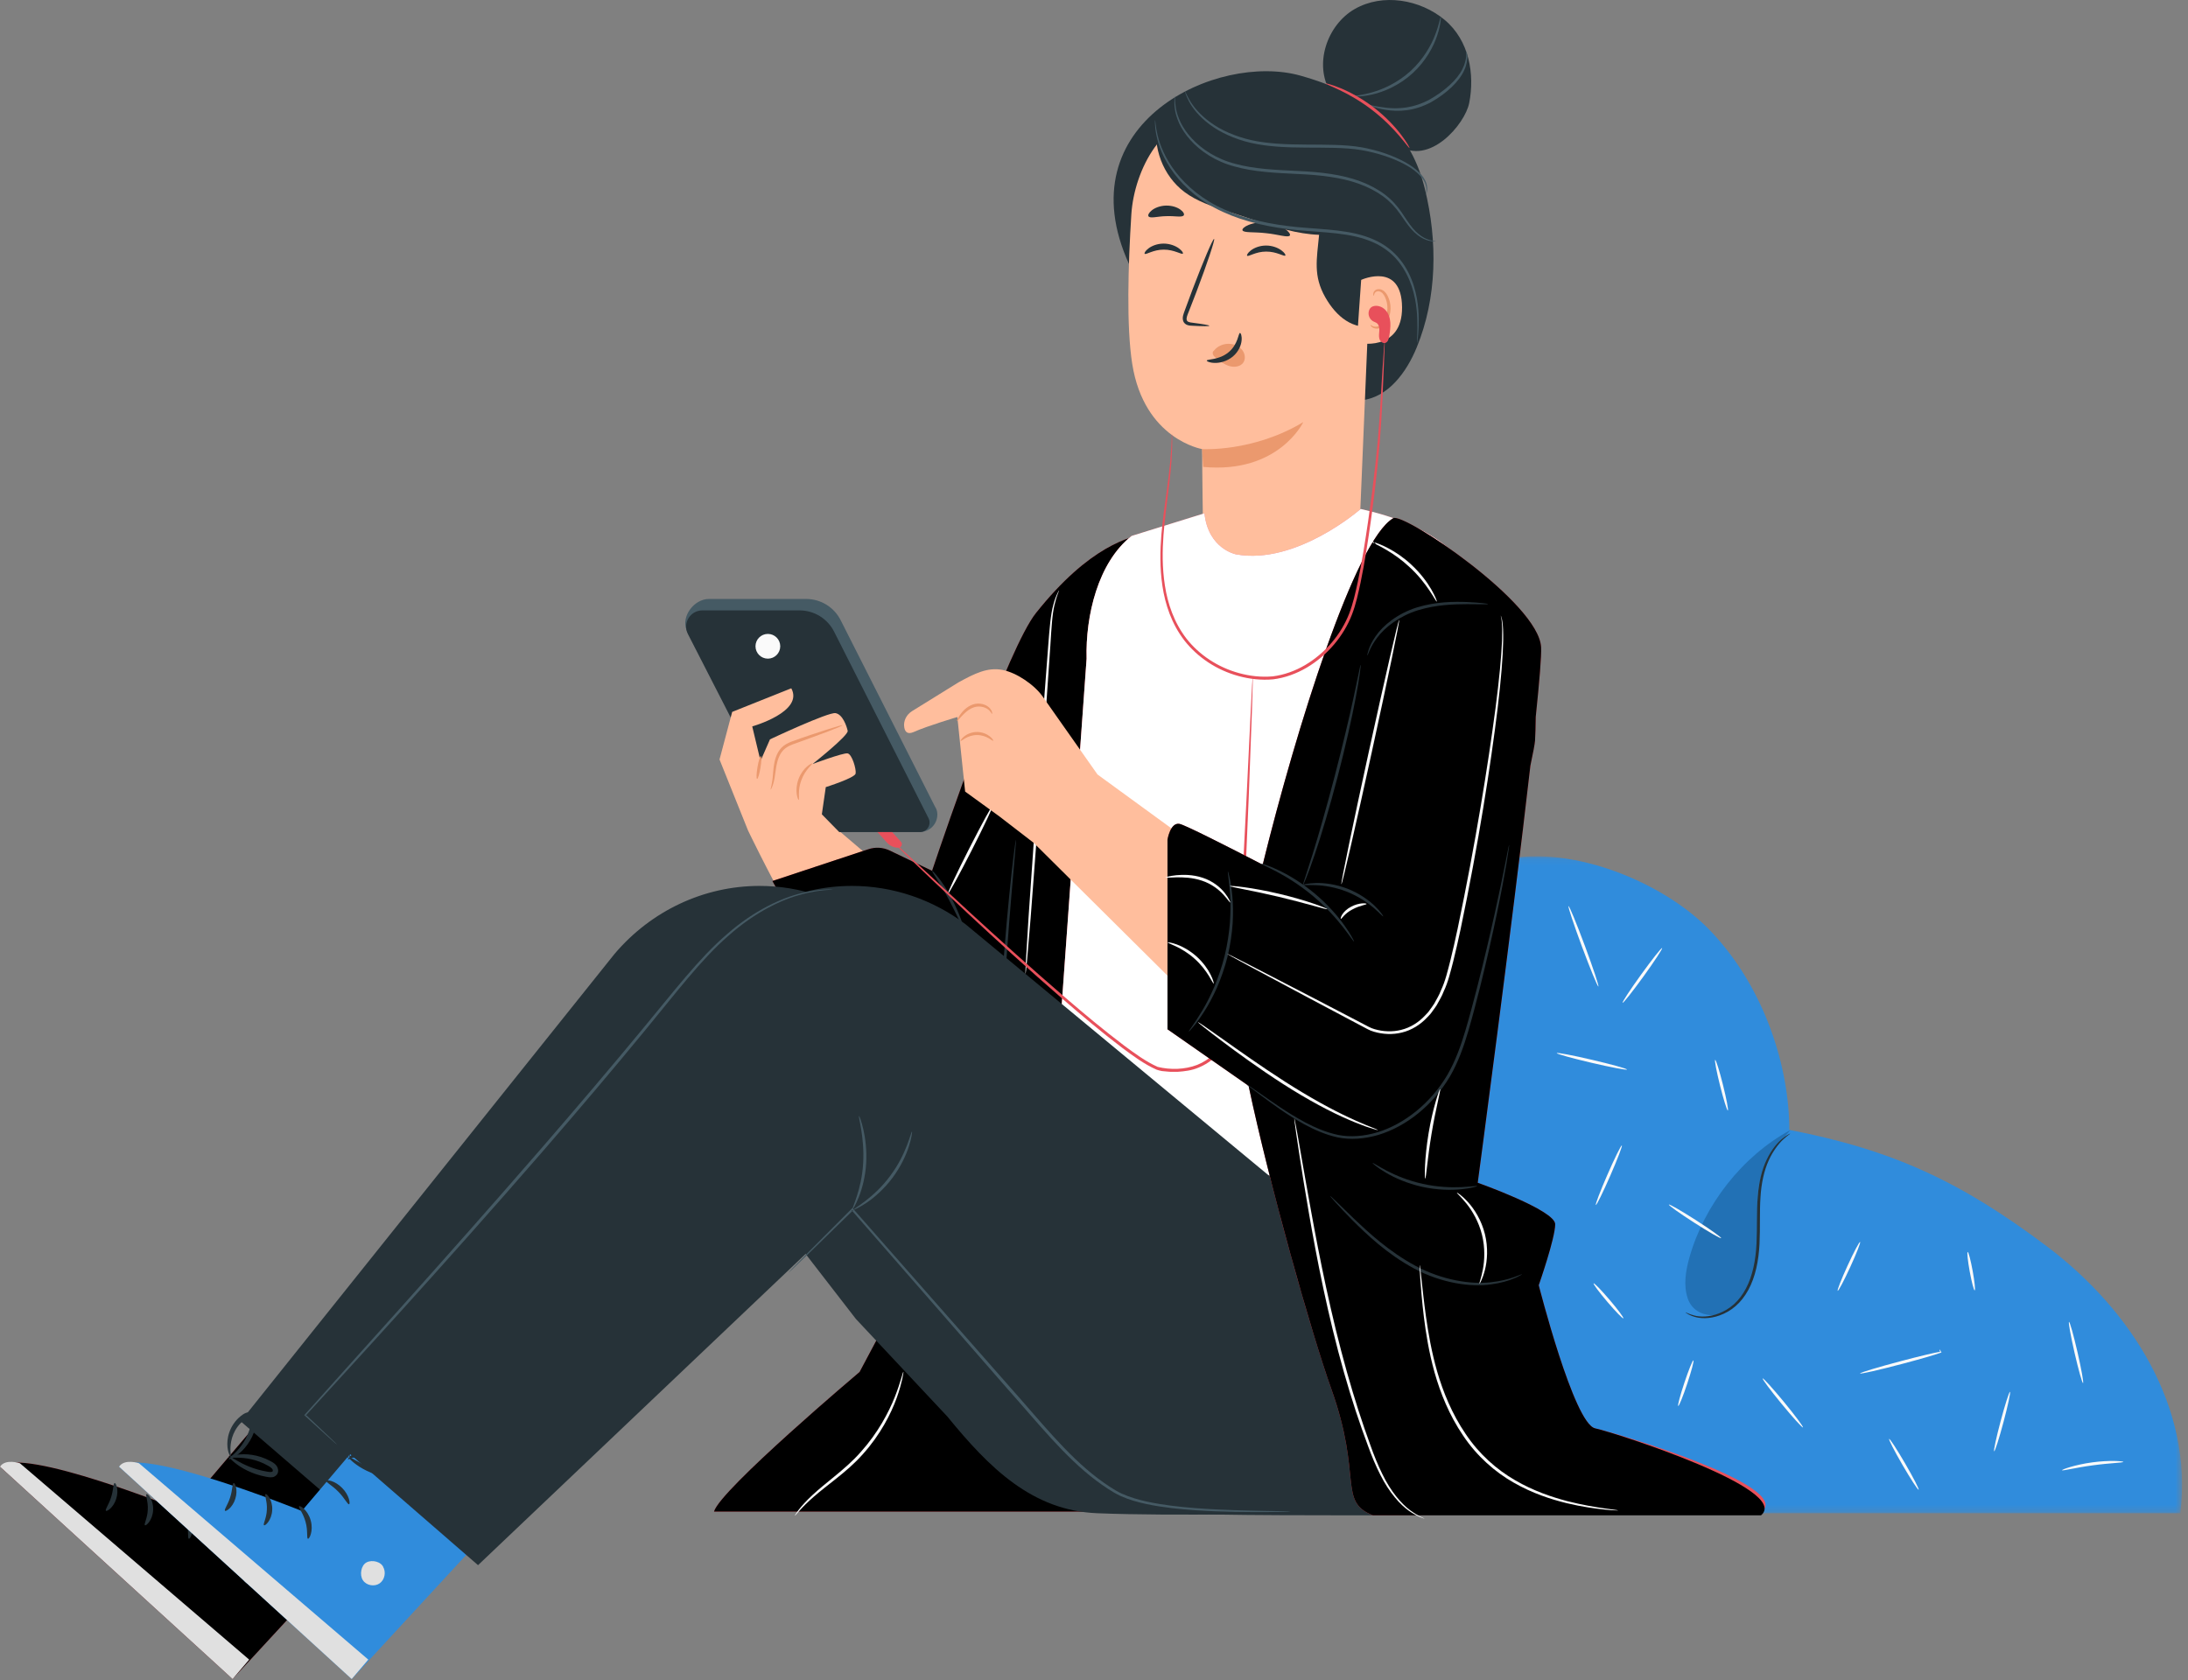 <?xml version="1.0" encoding="UTF-8"?>
<svg width="332px" height="255px" viewBox="0 0 332 255" version="1.1" xmlns="http://www.w3.org/2000/svg" xmlns:xlink="http://www.w3.org/1999/xlink">
    <rect x="0" y="0" width="332" height="255" fill="#808080" stroke="none"/>
    <!-- Generator: Sketch 63.1 (92452) - https://sketch.com -->
    <title>Illustration_sound</title>
    <desc>Created with Sketch.</desc>
    <defs>
        <polygon id="path-1" points="0.785 0.095 115.499 0.095 115.499 99.795 0.785 99.795"></polygon>
        <polygon id="path-3" points="0 0.596 61.345 0.596 61.345 44.879 0 44.879"></polygon>
        <polygon id="path-5" points="0 0.596 61.345 0.596 61.345 44.879 0 44.879"></polygon>
    </defs>
    <g id="Azzurro" stroke="none" stroke-width="1" fill="none" fill-rule="evenodd">
        <g id="Step_5" transform="translate(-42, -448)">
            <g id="Illustration_sound" transform="translate(42, 448)">
                <g id="Group-3" transform="translate(215.6, 129.87)">
                    <mask id="mask-2" fill="white">
                        <use xlink:href="#path-1"></use>
                    </mask>
                    <g id="Clip-2"></g>
                    <path d="M11.595,0.9 C21.751,-2.102 36.558,3.709 43.887,11.355 C52.298,20.126 55.906,32.279 55.906,41.613 C71.761,44.69 82.013,49.537 94.923,59.242 C107.834,68.946 117.226,83.767 115.232,99.795 L0.785,99.795 L11.595,0.9 Z" id="Fill-1" fill="#308CDC" mask="url(#mask-2)"></path>
                </g>
                <path d="M271.662,171.512 C264.378,175.457 258.594,182.875 256.348,190.85 C255.782,192.861 255.424,195.033 256.077,197.019 C256.729,199.004 258.587,199.82 260.662,199.572 C263.328,199.252 265.71,195.253 266.235,192.62 C267.046,188.553 266.818,185.992 266.723,182.115 C266.622,177.968 268.914,174.617 271.662,171.512" id="Fill-4" fill="#2271B5"></path>
                <path d="M271.637,172.044 C271.661,172.082 271.214,172.341 270.546,172.967 C269.878,173.586 269.034,174.635 268.373,176.131 C267.698,177.619 267.256,179.537 267.132,181.704 C266.981,183.87 267.106,186.273 266.983,188.81 C266.855,191.342 266.368,193.792 265.294,195.76 C264.764,196.74 264.099,197.589 263.34,198.242 C262.585,198.896 261.755,199.338 260.965,199.63 C259.37,200.212 257.93,200.125 257.044,199.829 C256.816,199.767 256.622,199.688 256.46,199.608 C256.293,199.539 256.158,199.468 256.056,199.398 C255.848,199.267 255.744,199.193 255.752,199.179 C255.776,199.133 256.207,199.433 257.09,199.657 C257.961,199.891 259.337,199.921 260.85,199.327 C261.598,199.028 262.384,198.589 263.091,197.955 C263.796,197.326 264.423,196.508 264.921,195.56 C265.933,193.661 266.4,191.28 266.526,188.786 C266.648,186.284 266.534,183.871 266.711,181.674 C266.859,179.477 267.347,177.504 268.078,175.995 C268.795,174.477 269.706,173.425 270.427,172.833 C270.782,172.53 271.087,172.328 271.3,172.208 C271.513,172.087 271.629,172.031 271.637,172.044" id="Fill-6" fill="#263238"></path>
                <path d="M278.845,195.906 C278.73,195.853 279.398,194.152 280.335,192.107 C281.274,190.061 282.127,188.445 282.242,188.499 C282.357,188.552 281.69,190.252 280.752,192.298 C279.814,194.344 278.96,195.96 278.845,195.906" id="Fill-8" fill="#FAFAFA"></path>
                <path d="M273.573,216.64 C273.476,216.721 272.028,215.122 270.341,213.07 C268.653,211.018 267.364,209.289 267.462,209.209 C267.56,209.128 269.007,210.727 270.694,212.779 C272.381,214.831 273.67,216.56 273.573,216.64" id="Fill-10" fill="#FAFAFA"></path>
                <path d="M294.301,204.818 C294.326,204.805 294.413,204.931 294.554,205.187 L294.597,205.263 L294.501,205.298 C293.635,205.616 291.341,206.285 288.633,206.999 C286.883,207.46 285.295,207.854 284.138,208.116 C282.982,208.378 282.258,208.509 282.242,208.449 C282.226,208.387 282.92,208.144 284.055,207.803 C285.19,207.46 286.766,207.018 288.516,206.557 C291.224,205.842 293.549,205.292 294.459,205.141 L294.406,205.253 C294.311,204.977 294.275,204.829 294.301,204.818" id="Fill-12" fill="#FAFAFA"></path>
                <path d="M299.633,195.848 C299.508,195.87 299.17,194.583 298.876,192.971 C298.583,191.359 298.445,190.035 298.569,190.012 C298.694,189.989 299.032,191.278 299.326,192.889 C299.619,194.5 299.757,195.826 299.633,195.848" id="Fill-14" fill="#FAFAFA"></path>
                <path d="M316.073,209.91 C315.949,209.938 315.374,207.882 314.786,205.319 C314.198,202.755 313.822,200.654 313.945,200.626 C314.069,200.597 314.645,202.652 315.233,205.217 C315.82,207.78 316.196,209.881 316.073,209.91" id="Fill-16" fill="#FAFAFA"></path>
                <path d="M302.589,220.262 C302.466,220.229 302.905,218.184 303.567,215.695 C304.23,213.204 304.867,211.213 304.989,211.245 C305.111,211.278 304.673,213.322 304.01,215.812 C303.347,218.302 302.711,220.294 302.589,220.262" id="Fill-18" fill="#FAFAFA"></path>
                <path d="M291.128,226.1 C291.019,226.164 289.928,224.489 288.691,222.359 C287.455,220.23 286.542,218.452 286.651,218.388 C286.761,218.324 287.851,219.999 289.088,222.129 C290.325,224.258 291.238,226.037 291.128,226.1" id="Fill-20" fill="#FAFAFA"></path>
                <path d="M322.185,221.874 C322.183,222.008 320.081,222.046 317.525,222.401 C314.966,222.743 312.929,223.269 312.891,223.139 C312.854,223.028 314.862,222.295 317.463,221.947 C320.062,221.588 322.192,221.756 322.185,221.874" id="Fill-22" fill="#FAFAFA"></path>
                <path d="M254.647,213.391 C254.527,213.35 254.945,211.768 255.581,209.856 C256.219,207.944 256.831,206.426 256.952,206.466 C257.071,206.506 256.653,208.089 256.017,210 C255.38,211.913 254.767,213.431 254.647,213.391" id="Fill-24" fill="#FAFAFA"></path>
                <path d="M246.324,200.085 C246.228,200.168 245.139,199.047 243.893,197.582 C242.646,196.118 241.714,194.864 241.811,194.783 C241.907,194.701 242.996,195.821 244.242,197.285 C245.488,198.749 246.421,200.003 246.324,200.085" id="Fill-26" fill="#FAFAFA"></path>
                <path d="M261.157,187.912 C261.088,188.019 259.259,186.966 257.069,185.561 C254.88,184.155 253.161,182.931 253.23,182.824 C253.298,182.718 255.127,183.77 257.318,185.176 C259.506,186.58 261.226,187.806 261.157,187.912" id="Fill-28" fill="#FAFAFA"></path>
                <path d="M246.092,173.847 C246.208,173.898 245.419,175.96 244.33,178.455 C243.241,180.951 242.264,182.932 242.148,182.882 C242.032,182.831 242.821,180.768 243.91,178.272 C244.999,175.777 245.976,173.796 246.092,173.847" id="Fill-30" fill="#FAFAFA"></path>
                <path d="M262.176,168.538 C262.053,168.568 261.523,166.875 260.992,164.755 C260.461,162.635 260.131,160.893 260.253,160.861 C260.376,160.83 260.906,162.524 261.437,164.644 C261.967,166.763 262.298,168.508 262.176,168.538" id="Fill-32" fill="#FAFAFA"></path>
                <path d="M246.87,162.323 C246.841,162.447 244.434,161.989 241.494,161.302 C238.553,160.614 236.192,159.956 236.221,159.833 C236.251,159.71 238.657,160.167 241.598,160.856 C244.538,161.543 246.899,162.2 246.87,162.323" id="Fill-34" fill="#FAFAFA"></path>
                <path d="M246.211,152.191 C246.108,152.117 247.366,150.198 249.021,147.907 C250.676,145.613 252.101,143.815 252.204,143.889 C252.306,143.963 251.048,145.882 249.393,148.175 C247.738,150.467 246.314,152.265 246.211,152.191" id="Fill-36" fill="#FAFAFA"></path>
                <path d="M242.531,149.716 C242.412,149.76 241.302,147.065 240.051,143.698 C238.8,140.33 237.882,137.565 238.002,137.521 C238.119,137.477 239.23,140.17 240.481,143.538 C241.731,146.907 242.65,149.672 242.531,149.716" id="Fill-38" fill="#FAFAFA"></path>
                <g id="Group-42" transform="translate(0, 209.95)">
                    <mask id="mask-4" fill="white">
                        <use xlink:href="#path-3"></use>
                    </mask>
                    <g id="Clip-41"></g>
                    <path d="M43.673,0.596 L27.726,19.373 C27.726,19.373 3.285,9.468 -0,12.651 L35.295,44.879 L61.345,16.644 L43.673,0.596 Z" id="Fill-40" fill="#E8505B" mask="url(#mask-4)"></path>
                </g>
                <g id="Group-45" transform="translate(0, 209.95)">
                    <mask id="mask-6" fill="white">
                        <use xlink:href="#path-5"></use>
                    </mask>
                    <g id="Clip-44"></g>
                    <path d="M43.673,0.596 L27.726,19.373 C27.726,19.373 3.285,9.468 -0,12.651 L35.295,44.879 L61.345,16.644 L43.673,0.596 Z" id="Fill-43" fill="#000000" mask="url(#mask-6)"></path>
                </g>
                <path d="M40.036,237.758 C40.549,238.569 40.32,239.768 39.531,240.312 C38.742,240.858 37.521,240.636 36.994,239.834 C36.468,239.033 36.699,237.585 37.543,237.131 C38.388,236.677 39.808,237.018 40.127,237.922" id="Fill-46" fill="#E0E0E0"></path>
                <path d="M35.295,254.829 L37.809,251.88 L3.028,222.083 C3.028,222.083 0.833,221.333 0,222.601 L35.295,254.829 Z" id="Fill-48" fill="#E0E0E0"></path>
                <path d="M27.318,228.62 C27.166,228.798 27.957,229.663 28.298,230.991 C28.675,232.311 28.431,233.456 28.652,233.533 C28.841,233.645 29.525,232.379 29.082,230.778 C28.655,229.173 27.425,228.427 27.318,228.62" id="Fill-50" fill="#263238"></path>
                <path d="M22.218,226.771 C22.026,226.902 22.505,227.877 22.424,229.14 C22.381,230.406 21.809,231.329 21.988,231.479 C22.125,231.653 23.166,230.752 23.236,229.179 C23.319,227.607 22.372,226.61 22.218,226.771" id="Fill-52" fill="#263238"></path>
                <path d="M16.069,229.282 C16.192,229.461 17.219,228.82 17.638,227.471 C18.067,226.126 17.594,225.011 17.39,225.088 C17.163,225.141 17.224,226.125 16.863,227.227 C16.528,228.337 15.913,229.108 16.069,229.282" id="Fill-54" fill="#263238"></path>
                <path d="M31.427,224.744 C31.356,224.967 32.363,225.452 33.278,226.407 C34.211,227.344 34.67,228.363 34.894,228.298 C35.108,228.264 34.951,226.95 33.859,225.84 C32.775,224.721 31.466,224.531 31.427,224.744" id="Fill-56" fill="#263238"></path>
                <path d="M34.714,221.015 C34.647,221.085 35.231,221.813 36.49,222.62 C37.118,223.021 37.917,223.426 38.858,223.741 C39.329,223.897 39.833,224.031 40.366,224.129 C40.623,224.173 40.912,224.244 41.278,224.201 C41.634,224.196 42.16,223.837 42.195,223.356 C42.262,222.92 42.049,222.51 41.799,222.273 C41.547,222.026 41.289,221.886 41.053,221.759 C40.573,221.495 40.086,221.29 39.61,221.132 C38.656,220.823 37.753,220.711 37.003,220.713 C35.491,220.725 34.624,221.113 34.653,221.2 C34.678,221.328 35.57,221.153 36.975,221.288 C37.675,221.356 38.5,221.518 39.362,221.839 C39.793,222.002 40.232,222.204 40.663,222.452 C41.127,222.696 41.447,222.983 41.391,223.237 C41.368,223.333 41.349,223.362 41.172,223.4 C40.998,223.426 40.757,223.387 40.502,223.345 C40.004,223.264 39.528,223.154 39.081,223.026 C38.186,222.769 37.407,222.44 36.773,222.121 C35.504,221.479 34.796,220.919 34.714,221.015" id="Fill-58" fill="#263238"></path>
                <path d="M34.713,221.467 C34.75,221.55 35.655,221.244 36.738,220.186 C37.273,219.659 37.829,218.936 38.265,218.03 C38.479,217.577 38.663,217.08 38.794,216.545 C38.905,216.009 39.08,215.311 38.481,214.624 C38.144,214.292 37.606,214.299 37.293,214.443 C36.959,214.575 36.748,214.758 36.52,214.925 C36.079,215.278 35.717,215.689 35.431,216.114 C34.856,216.968 34.593,217.873 34.519,218.629 C34.374,220.174 34.905,221.037 34.973,220.992 C35.109,220.958 34.812,220.077 35.087,218.716 C35.223,218.045 35.513,217.263 36.044,216.544 C36.308,216.186 36.63,215.843 37.01,215.552 C37.408,215.227 37.825,215.053 37.93,215.22 C38.108,215.378 38.149,215.932 38.019,216.363 C37.912,216.846 37.76,217.301 37.583,217.721 C37.221,218.561 36.76,219.26 36.315,219.799 C35.417,220.879 34.643,221.356 34.713,221.467" id="Fill-60" fill="#263238"></path>
                <path d="M143.781,140.128 L143.781,140.128 L124.205,123.443 L113.498,126.028 C113.498,126.028 124.538,149.208 133.258,158.39 C141.98,167.572 146.683,168.877 149.974,169.021 C154.498,169.219 156.566,163.71 156.566,163.71 L157.081,145.593 L143.781,140.128 Z" id="Fill-62" fill="#FFBE9D"></path>
                <path d="M122.313,90.903 L107.577,90.903 C105.347,90.903 103.357,93.487 104.158,95.599 L118.977,124.464 C119.55,125.582 120.703,126.286 121.963,126.286 L139.928,126.248 C141.988,125.971 142.74,123.684 141.886,122.445 L127.587,94.185 C126.603,92.176 124.556,90.903 122.313,90.903" id="Fill-64" fill="#455A64"></path>
                <path d="M121.318,92.64 L106.582,92.64 C104.735,92.64 103.54,94.587 104.381,96.226 L118.848,124.464 C119.421,125.582 120.574,126.285 121.833,126.285 L139.594,126.285 C140.676,126.285 141.379,125.146 140.891,124.183 L126.592,95.923 C125.607,93.914 123.56,92.64 121.318,92.64" id="Fill-66" fill="#263238"></path>
                <path d="M120.068,104.462 L111.1,108.044 L109.178,115.27 L113.498,126.028 L129.346,128.333 L124.704,123.589 L125.301,119.46 C125.301,119.46 129.723,118.073 129.832,117.396 C129.941,116.72 129.284,114.451 128.605,114.342 C127.927,114.233 123.29,115.959 123.29,115.959 C123.29,115.959 128.778,111.614 128.625,110.917 C128.471,110.218 127.882,108.434 126.787,108.235 C125.692,108.037 116.835,112.212 116.835,112.212 L115.397,115.49 L114.142,110.247 C114.142,110.247 122.013,108.04 120.068,104.462" id="Fill-68" fill="#FFBE9D"></path>
                <path d="M121.197,121.404 C121.143,121.421 120.976,121.093 120.892,120.51 C120.808,119.932 120.849,119.096 121.161,118.247 C121.477,117.399 121.99,116.738 122.431,116.354 C122.873,115.965 123.214,115.826 123.243,115.873 C123.331,115.98 122.164,116.82 121.596,118.408 C120.992,119.982 121.333,121.381 121.197,121.404" id="Fill-70" fill="#EB996E"></path>
                <path d="M116.934,119.838 C116.881,119.813 117.2,118.965 117.29,117.489 C117.359,116.758 117.401,115.852 117.741,114.886 C117.913,114.408 118.166,113.913 118.567,113.497 C118.967,113.077 119.497,112.79 120.032,112.576 C122.177,111.798 124.107,111.168 125.521,110.712 C126.933,110.261 127.816,110.014 127.837,110.074 C127.858,110.135 127.014,110.492 125.629,111.02 C124.252,111.553 122.309,112.242 120.205,113.005 C119.696,113.209 119.234,113.461 118.892,113.813 C118.545,114.164 118.31,114.598 118.141,115.035 C117.804,115.915 117.725,116.794 117.614,117.527 C117.441,119.015 116.995,119.877 116.934,119.838" id="Fill-72" fill="#EB996E"></path>
                <path d="M114.877,118.218 C114.75,118.197 114.776,117.405 114.934,116.45 C115.092,115.493 115.322,114.736 115.448,114.757 C115.574,114.778 115.548,115.569 115.391,116.525 C115.233,117.48 115.004,118.238 114.877,118.218" id="Fill-74" fill="#EB996E"></path>
                <path d="M114.636,98.086 C114.636,99.123 115.477,99.964 116.514,99.964 C117.55,99.964 118.392,99.123 118.392,98.086 C118.392,97.049 117.55,96.209 116.514,96.209 C115.477,96.209 114.636,97.049 114.636,98.086" id="Fill-76" fill="#FAFAFA"></path>
                <path d="M131.782,128.881 L117.199,133.713 C117.199,133.713 137.008,169.849 146.723,169.672 C156.437,169.495 159.081,167.179 159.081,167.179 L159.106,140.637 L135.005,129.085 C133.998,128.603 132.843,128.53 131.782,128.881" id="Fill-78" fill="#E8505B"></path>
                <path d="M174.378,80.85 C175.436,80.638 164.355,138.074 164.816,143.962 C165.276,149.849 179.277,229.412 179.277,229.412 L108.341,229.412 C109.239,226.119 130.433,208.219 130.433,208.219 L151.061,169.42 L152.797,140.868 L140.91,133.713 C140.91,133.713 152.347,99.112 157.199,93.031 C165.355,82.809 171.384,81.449 174.378,80.85" id="Fill-80" fill="#E8505B"></path>
                <path d="M164.815,143.962 C164.355,138.075 175.436,80.638 174.378,80.85 C171.384,81.449 165.355,82.809 157.199,93.031 C152.964,98.339 143.711,125.377 141.428,132.164 L135.005,129.086 C133.998,128.602 132.842,128.529 131.782,128.881 L117.199,133.714 C117.199,133.714 137.007,169.848 146.723,169.672 C148.37,169.643 149.799,169.547 151.062,169.416 L151.061,169.42 L130.433,208.22 C130.433,208.22 109.239,226.119 108.341,229.413 L179.277,229.413 C179.277,229.413 165.276,149.849 164.815,143.962" id="Fill-82" fill="#000000"></path>
                <path d="M129.873,200.183 L143.744,214.985 C150.117,222.8 156.617,229.258 166.475,229.664 C178.092,230.144 197.777,229.664 197.777,229.664 L178.662,178.54 L132.503,140.287 C127.491,136.498 121.45,134.456 115.247,134.456 C106.819,134.456 98.797,138.222 93.234,144.794 L36.515,215.713 L58.781,234.904 L116.507,182.9 L129.873,200.183 Z" id="Fill-84" fill="#263238"></path>
                <path d="M201.878,13.961 C199.339,9.797 201.333,3.792 205.566,1.367 C209.798,-1.055 215.468,-0.105 219.212,3.021 C222.955,6.147 223.789,11.299 222.932,15.633 C222.292,18.865 216.882,25.222 212.177,22.072" id="Fill-86" fill="#263238"></path>
                <path d="M171.302,40.052 C161.578,18.663 184.71,7.917 197.333,11.482 C209.195,14.832 214.254,20.736 216.206,28.67 C218.159,36.607 218.066,45.204 214.955,52.763 C213.421,56.491 210.659,60.278 206.655,60.744" id="Fill-88" fill="#263238"></path>
                <path d="M204.897,23.375 C206.978,23.595 208.546,25.372 208.504,27.463 L206.219,81.909 C206.133,88.34 196.742,91.974 189.859,91.828 C182.906,91.682 182.675,88.273 182.574,82.155 C182.406,71.937 182.41,68.101 182.406,68.158 C182.406,68.158 173.622,66.7 171.802,55.239 C170.897,49.539 171.183,40.194 171.665,32.555 C172.098,25.68 176.654,17.243 183.504,17.967 L204.897,23.375 Z" id="Fill-90" fill="#FFBE9D"></path>
                <path d="M173.692,38.517 C173.874,38.709 174.987,37.884 176.57,37.888 C178.149,37.87 179.31,38.683 179.482,38.49 C179.566,38.404 179.38,38.058 178.875,37.69 C178.378,37.324 177.529,36.967 176.543,36.971 C175.558,36.977 174.729,37.34 174.253,37.711 C173.767,38.084 173.602,38.43 173.692,38.517" id="Fill-94" fill="#263238"></path>
                <path d="M189.239,38.812 C189.422,39.004 190.537,38.179 192.117,38.184 C193.697,38.165 194.858,38.978 195.029,38.785 C195.114,38.699 194.93,38.353 194.423,37.986 C193.925,37.619 193.077,37.262 192.091,37.267 C191.106,37.272 190.277,37.635 189.801,38.006 C189.315,38.379 189.15,38.726 189.239,38.812" id="Fill-98" fill="#263238"></path>
                <path d="M183.499,49.441 C183.506,49.352 182.523,49.182 180.93,48.978 C180.527,48.936 180.144,48.856 180.076,48.581 C179.98,48.289 180.15,47.853 180.345,47.383 C180.725,46.406 181.122,45.382 181.539,44.308 C183.198,39.93 184.399,36.329 184.223,36.263 C184.046,36.198 182.558,39.695 180.899,44.073 C180.499,45.152 180.117,46.182 179.755,47.168 C179.602,47.626 179.339,48.147 179.544,48.752 C179.654,49.054 179.95,49.273 180.209,49.343 C180.468,49.422 180.695,49.426 180.895,49.438 C182.499,49.524 183.493,49.532 183.499,49.441" id="Fill-100" fill="#263238"></path>
                <path d="M182.406,68.158 C182.406,68.158 190.117,68.655 197.755,64.065 C197.755,64.065 194.031,71.937 182.561,70.864 L182.406,68.158 Z" id="Fill-102" fill="#EB996E"></path>
                <path d="M184.168,53.254 C184.736,52.501 185.733,52.089 186.722,52.195 C187.41,52.269 188.103,52.6 188.519,53.159 C188.936,53.717 189.024,54.511 188.645,55.044 C188.218,55.645 187.326,55.783 186.571,55.568 C185.817,55.354 185.167,54.857 184.55,54.362 C184.379,54.225 184.205,54.082 184.098,53.894 C183.992,53.707 183.969,53.461 184.101,53.306" id="Fill-104" fill="#EB996E"></path>
                <path d="M188.154,50.536 C187.897,50.521 187.893,52.238 186.424,53.456 C184.957,54.679 183.127,54.486 183.113,54.726 C183.09,54.834 183.521,55.06 184.293,55.08 C185.051,55.107 186.157,54.863 187.057,54.118 C187.953,53.37 188.339,52.373 188.397,51.669 C188.463,50.951 188.271,50.526 188.154,50.536" id="Fill-106" fill="#263238"></path>
                <path d="M188.528,34.943 C188.684,35.372 190.263,35.169 192.118,35.392 C193.978,35.579 195.475,36.122 195.721,35.736 C195.831,35.551 195.57,35.147 194.965,34.73 C194.366,34.315 193.408,33.92 192.294,33.796 C191.181,33.674 190.16,33.851 189.484,34.126 C188.803,34.4 188.461,34.738 188.528,34.943" id="Fill-108" fill="#263238"></path>
                <path d="M174.273,32.839 C174.551,33.198 175.641,32.826 176.951,32.808 C178.261,32.745 179.371,33.049 179.626,32.673 C179.738,32.49 179.564,32.131 179.079,31.792 C178.601,31.452 177.802,31.175 176.902,31.203 C176.002,31.231 175.221,31.557 174.766,31.924 C174.302,32.293 174.151,32.664 174.273,32.839" id="Fill-110" fill="#263238"></path>
                <path d="M182.761,77.904 L171.708,81.337 C166.593,85.365 164.702,93.478 164.876,99.976 L160.999,153.933 L160.668,172.578 C160.668,172.578 190.462,188.761 223.758,167.807 L218.218,153.102 L228.3,118.019 C229.023,112.903 229.466,102.298 228.131,97.264 C224.706,84.351 216.837,79.563 206.462,77.244 C206.462,77.244 196.734,85.798 187.556,84.135 C187.556,84.135 183.333,83.329 182.761,77.904" id="Fill-112" fill="#E8505B"></path>
                <path d="M182.761,77.904 L171.708,81.337 C166.593,85.365 164.702,93.478 164.876,99.976 L160.999,153.933 L160.668,172.578 C160.668,172.578 190.462,188.761 223.758,167.807 L218.218,153.102 L228.3,118.019 C229.023,112.903 229.466,102.298 228.131,97.264 C224.706,84.351 216.837,79.563 206.462,77.244 C206.462,77.244 196.734,85.798 187.556,84.135 C187.556,84.135 183.333,83.329 182.761,77.904" id="Fill-114" fill="#FFFFFF"></path>
                <path d="M61.742,210.546 L45.795,229.322 C45.795,229.322 21.354,219.418 18.069,222.601 L53.364,254.829 L79.413,226.593 L61.742,210.546 Z" id="Fill-116" fill="#308CDC"></path>
                <path d="M58.106,237.758 C58.618,238.569 58.389,239.768 57.6,240.312 C56.811,240.858 55.59,240.636 55.063,239.834 C54.536,239.033 54.768,237.585 55.613,237.131 C56.457,236.677 57.877,237.018 58.196,237.922" id="Fill-118" fill="#E0E0E0"></path>
                <path d="M53.364,254.829 L55.879,251.88 L21.097,222.083 C21.097,222.083 18.902,221.333 18.069,222.601 L53.364,254.829 Z" id="Fill-120" fill="#E0E0E0"></path>
                <path d="M45.387,228.62 C45.236,228.798 46.026,229.663 46.367,230.991 C46.745,232.311 46.5,233.456 46.721,233.533 C46.91,233.645 47.594,232.379 47.151,230.778 C46.724,229.173 45.494,228.427 45.387,228.62" id="Fill-122" fill="#263238"></path>
                <path d="M40.287,226.771 C40.095,226.902 40.574,227.877 40.493,229.14 C40.451,230.406 39.879,231.329 40.056,231.479 C40.194,231.653 41.235,230.752 41.305,229.179 C41.389,227.607 40.441,226.61 40.287,226.771" id="Fill-124" fill="#263238"></path>
                <path d="M34.138,229.282 C34.262,229.461 35.288,228.82 35.707,227.471 C36.136,226.126 35.663,225.011 35.459,225.088 C35.232,225.141 35.293,226.125 34.932,227.227 C34.597,228.337 33.983,229.108 34.138,229.282" id="Fill-126" fill="#263238"></path>
                <path d="M49.496,224.744 C49.425,224.967 50.432,225.452 51.347,226.407 C52.279,227.344 52.74,228.363 52.964,228.298 C53.177,228.264 53.019,226.95 51.927,225.84 C50.845,224.721 49.535,224.531 49.496,224.744" id="Fill-128" fill="#263238"></path>
                <path d="M52.783,221.015 C52.716,221.085 53.3,221.813 54.559,222.62 C55.187,223.021 55.987,223.426 56.927,223.741 C57.397,223.897 57.902,224.031 58.434,224.129 C58.693,224.173 58.981,224.244 59.347,224.201 C59.703,224.196 60.228,223.837 60.263,223.356 C60.33,222.92 60.118,222.51 59.868,222.273 C59.616,222.026 59.357,221.886 59.122,221.759 C58.642,221.495 58.154,221.29 57.678,221.132 C56.724,220.823 55.822,220.711 55.071,220.713 C53.56,220.725 52.693,221.113 52.722,221.2 C52.747,221.328 53.639,221.153 55.043,221.288 C55.744,221.356 56.568,221.518 57.432,221.839 C57.862,222.002 58.301,222.204 58.732,222.452 C59.196,222.696 59.516,222.983 59.46,223.237 C59.437,223.333 59.419,223.362 59.24,223.4 C59.068,223.426 58.826,223.387 58.571,223.345 C58.073,223.264 57.597,223.154 57.149,223.026 C56.255,222.769 55.476,222.44 54.843,222.121 C53.574,221.479 52.865,220.919 52.783,221.015" id="Fill-130" fill="#263238"></path>
                <path d="M52.782,221.467 C52.819,221.55 53.725,221.244 54.807,220.186 C55.342,219.659 55.897,218.936 56.333,218.03 C56.549,217.577 56.732,217.08 56.863,216.545 C56.975,216.009 57.149,215.311 56.55,214.624 C56.212,214.292 55.674,214.299 55.362,214.443 C55.027,214.575 54.817,214.758 54.589,214.925 C54.147,215.278 53.786,215.689 53.5,216.114 C52.926,216.968 52.663,217.873 52.588,218.629 C52.443,220.174 52.974,221.037 53.042,220.992 C53.178,220.958 52.881,220.077 53.156,218.716 C53.292,218.045 53.582,217.263 54.114,216.544 C54.377,216.186 54.699,215.843 55.079,215.552 C55.477,215.227 55.894,215.053 55.999,215.22 C56.176,215.378 56.217,215.932 56.088,216.363 C55.981,216.846 55.829,217.301 55.652,217.721 C55.29,218.561 54.829,219.26 54.383,219.799 C53.485,220.879 52.712,221.356 52.782,221.467" id="Fill-132" fill="#263238"></path>
                <path d="M143.894,182.901 C143.885,182.895 143.921,182.805 143.998,182.635 C144.096,182.435 144.214,182.191 144.357,181.895 C144.708,181.207 145.18,180.278 145.768,179.122 C147.033,176.698 148.792,173.329 150.883,169.325 L150.86,169.412 C151.023,165.467 151.261,160.886 151.561,156.026 C152.049,148.121 152.629,140.973 153.148,135.809 C153.405,133.228 153.636,131.14 153.823,129.701 C153.914,129.019 153.988,128.47 154.045,128.045 C154.102,127.666 154.139,127.469 154.153,127.471 C154.169,127.473 154.163,127.673 154.138,128.055 C154.102,128.482 154.057,129.035 154,129.719 C153.87,131.22 153.691,133.296 153.47,135.839 C153.035,141.007 152.505,148.153 152.019,156.054 C151.719,160.913 151.462,165.49 151.264,169.428 L151.261,169.476 L151.24,169.515 C149.089,173.488 147.281,176.83 145.979,179.233 C145.349,180.368 144.844,181.279 144.468,181.955 C144.304,182.238 144.168,182.473 144.055,182.665 C143.959,182.825 143.904,182.906 143.894,182.901" id="Fill-134" fill="#263238"></path>
                <path d="M143.894,200.183 L157.766,214.985 C164.139,222.8 170.102,229.235 179.959,229.641 C180.205,230.045 208.311,229.98 208.311,229.98 L192.683,178.54 L146.525,140.287 C141.512,136.498 135.471,134.456 129.27,134.456 C120.84,134.456 112.819,138.222 107.257,144.794 L46.312,214.777 L72.534,237.547 L129.337,183.571 L143.894,200.183 Z" id="Fill-136" fill="#263238"></path>
                <path d="M195.82,229.411 C195.82,229.42 195.732,229.428 195.563,229.435 C195.367,229.44 195.12,229.448 194.811,229.457 C194.116,229.465 193.147,229.476 191.917,229.49 C189.403,229.485 185.763,229.505 181.272,229.205 C179.029,229.04 176.566,228.817 173.964,228.275 C172.666,227.993 171.329,227.631 170.022,227.044 C168.717,226.427 167.53,225.591 166.324,224.704 C161.519,221.094 157.437,215.903 152.885,210.804 C143.551,200.104 135.136,190.456 129.219,183.675 L129.448,183.683 C126.424,186.632 123.986,189.009 122.277,190.673 C121.446,191.47 120.795,192.095 120.326,192.544 C120.116,192.74 119.947,192.897 119.812,193.021 C119.695,193.127 119.633,193.177 119.627,193.172 C119.622,193.167 119.674,193.105 119.78,192.989 C119.906,192.856 120.066,192.69 120.264,192.48 C120.718,192.017 121.35,191.372 122.156,190.551 C123.841,188.862 126.245,186.451 129.227,183.459 L129.345,183.341 L129.456,183.467 C135.399,190.226 143.853,199.84 153.23,210.502 C157.786,215.609 161.852,220.792 166.579,224.368 C167.756,225.244 168.953,226.088 170.193,226.679 C171.451,227.252 172.764,227.618 174.043,227.904 C176.612,228.456 179.063,228.697 181.296,228.882 C185.769,229.223 189.407,229.252 191.918,229.312 C193.148,229.334 194.116,229.352 194.811,229.365 C195.12,229.374 195.367,229.382 195.563,229.388 C195.732,229.395 195.82,229.403 195.82,229.411" id="Fill-138" fill="#455A64"></path>
                <path d="M126.405,135.003 C126.405,135.011 126.298,135.021 126.092,135.036 C125.885,135.056 125.577,135.054 125.175,135.098 C124.37,135.165 123.187,135.324 121.706,135.713 C118.753,136.476 114.616,138.373 110.52,142.03 C106.364,145.624 102.421,150.886 97.793,156.486 C93.179,162.104 88.017,168.206 82.525,174.548 C66.939,192.512 52.978,207.642 46.388,214.845 L46.382,214.701 C47.938,216.172 49.139,217.308 49.972,218.095 C50.36,218.47 50.662,218.761 50.884,218.976 C51.087,219.176 51.186,219.281 51.18,219.288 C51.174,219.295 51.062,219.203 50.847,219.017 C50.616,218.811 50.302,218.532 49.899,218.174 C49.05,217.403 47.827,216.291 46.243,214.852 L46.168,214.785 L46.236,214.708 C52.715,207.402 66.598,192.205 82.179,174.249 C87.667,167.91 92.837,161.818 97.467,156.216 C102.106,150.642 106.088,145.382 110.307,141.786 C114.465,138.129 118.67,136.256 121.661,135.54 C123.161,135.175 124.358,135.043 125.168,135.007 C125.573,134.977 125.883,134.992 126.091,134.989 C126.298,134.99 126.405,134.995 126.405,135.003" id="Fill-140" fill="#455A64"></path>
                <path d="M130.346,169.371 C130.397,169.355 130.703,170.12 131.002,171.416 C131.297,172.709 131.549,174.551 131.428,176.588 C131.303,178.626 130.813,180.427 130.32,181.66 C129.827,182.898 129.383,183.595 129.337,183.572 C129.184,183.519 130.753,180.567 130.971,176.56 C131.209,172.566 130.179,169.402 130.346,169.371" id="Fill-142" fill="#455A64"></path>
                <path d="M138.384,171.741 C138.433,171.749 138.346,172.611 137.926,173.941 C137.51,175.269 136.701,177.047 135.425,178.761 C134.143,180.471 132.667,181.751 131.512,182.527 C130.355,183.307 129.553,183.635 129.532,183.59 C129.435,183.464 132.565,181.873 135.058,178.487 C137.597,175.136 138.237,171.684 138.384,171.741" id="Fill-144" fill="#455A64"></path>
                <path d="M146.173,140.806 C146.039,140.861 145.187,138.811 143.921,136.415 C142.648,134.018 141.318,132.249 141.428,132.164 C141.513,132.088 143.028,133.757 144.325,136.199 C145.612,138.637 146.274,140.768 146.173,140.806" id="Fill-146" fill="#263238"></path>
                <path d="M175.631,18.306 C174.803,22.301 176.472,26.705 179.739,29.147 C181.618,30.552 183.892,31.304 186.122,32.033 L190.423,33.44 C193.595,34.476 196.819,35.524 200.155,35.638 C199.798,39.367 199.243,41.861 201.094,45.118 C202.756,48.041 205.278,50.161 208.716,49.506 C210.513,40.577 210.788,36.329 211.101,27.226 C211.167,25.302 211.207,23.263 210.246,21.594 C208.659,18.834 205.056,18.144 201.899,17.736 C197.464,17.163 193.028,16.59 188.592,16.017 C186.42,15.737 184.222,15.456 182.048,15.713 C179.873,15.969 177.689,16.824 176.253,18.476" id="Fill-148" fill="#263238"></path>
                <path d="M217.876,36.585 C217.876,36.593 217.834,36.602 217.75,36.611 C217.665,36.623 217.538,36.625 217.372,36.62 C217.041,36.601 216.544,36.511 215.974,36.226 C215.405,35.945 214.767,35.477 214.172,34.801 C213.57,34.132 213.021,33.273 212.379,32.373 C211.742,31.472 210.928,30.577 209.884,29.814 C208.845,29.051 207.611,28.406 206.243,27.91 C203.494,26.91 200.268,26.551 196.881,26.407 C193.494,26.244 190.211,26.089 187.335,25.27 C184.437,24.515 182.121,22.928 180.623,21.251 C179.87,20.41 179.309,19.543 178.929,18.729 C178.569,17.907 178.347,17.161 178.267,16.534 C178.096,15.281 178.269,14.592 178.269,14.592 C178.328,14.593 178.222,15.29 178.443,16.504 C178.546,17.112 178.789,17.831 179.161,18.619 C179.551,19.4 180.115,20.229 180.863,21.033 C182.354,22.639 184.613,24.148 187.447,24.864 C190.267,25.642 193.511,25.788 196.904,25.95 C200.297,26.094 203.586,26.468 206.388,27.513 C207.784,28.032 209.05,28.708 210.113,29.51 C211.179,30.308 212.014,31.259 212.644,32.185 C213.277,33.111 213.799,33.967 214.367,34.633 C214.924,35.303 215.522,35.774 216.056,36.068 C217.145,36.661 217.889,36.529 217.876,36.585" id="Fill-150" fill="#455A64"></path>
                <path d="M216.397,29.478 C216.326,29.479 216.624,28.855 216.25,27.845 C215.88,26.838 214.683,25.727 212.969,24.851 C211.258,23.967 209.051,23.206 206.534,22.772 C204.02,22.363 201.171,22.426 198.201,22.401 C195.225,22.39 192.358,22.27 189.812,21.687 C187.274,21.094 185.107,20.071 183.532,18.88 C181.947,17.698 180.953,16.398 180.436,15.431 C180.185,14.94 180.004,14.554 179.92,14.276 C179.823,14.004 179.78,13.859 179.795,13.854 C179.845,13.834 180.033,14.414 180.591,15.341 C181.145,16.263 182.153,17.497 183.723,18.618 C185.284,19.747 187.416,20.716 189.905,21.275 C192.401,21.823 195.235,21.932 198.204,21.943 C201.174,21.969 204.025,21.915 206.606,22.356 C209.166,22.822 211.391,23.624 213.122,24.566 C214.851,25.495 216.075,26.69 216.417,27.784 C216.594,28.32 216.58,28.769 216.527,29.055 C216.469,29.341 216.408,29.482 216.397,29.478" id="Fill-152" fill="#455A64"></path>
                <path d="M222.504,7.81 C222.525,7.806 222.623,8.073 222.646,8.583 C222.659,9.089 222.558,9.846 222.169,10.675 C221.417,12.368 219.534,14.153 217.143,15.511 C215.922,16.167 214.641,16.572 213.449,16.727 C212.257,16.888 211.169,16.815 210.282,16.674 C209.392,16.533 208.69,16.339 208.214,16.185 C207.74,16.023 207.484,15.92 207.493,15.89 C207.515,15.806 208.572,16.152 210.324,16.353 C211.196,16.449 212.25,16.485 213.391,16.309 C214.531,16.137 215.749,15.739 216.924,15.108 C219.241,13.791 221.105,12.092 221.878,10.532 C222.702,8.968 222.412,7.802 222.504,7.81" id="Fill-154" fill="#455A64"></path>
                <path d="M218.621,2.563 C218.65,2.566 218.645,2.84 218.577,3.329 C218.511,3.817 218.364,4.521 218.085,5.361 C217.542,7.036 216.357,9.278 214.341,11.12 C212.324,12.962 209.985,13.939 208.267,14.329 C207.405,14.531 206.692,14.614 206.199,14.636 C205.707,14.659 205.434,14.639 205.432,14.611 C205.425,14.528 206.517,14.488 208.185,14.016 C209.845,13.555 212.084,12.561 214.032,10.781 C215.98,9.002 217.171,6.862 217.78,5.251 C218.401,3.632 218.54,2.548 218.621,2.563" id="Fill-156" fill="#455A64"></path>
                <path d="M215.015,52.066 C214.998,52.065 215.004,51.856 215.022,51.46 C215.039,51.063 215.066,50.478 215.073,49.727 C215.07,48.234 215.049,46.017 214.217,43.473 C213.795,42.212 213.153,40.877 212.174,39.662 C211.201,38.448 209.851,37.408 208.235,36.725 C204.983,35.303 200.99,35.306 196.9,34.931 C192.793,34.543 188.882,33.693 185.608,32.181 C182.317,30.706 179.788,28.509 178.161,26.337 C176.515,24.156 175.766,22.02 175.473,20.54 C175.322,19.797 175.261,19.208 175.255,18.81 C175.243,18.41 175.244,18.203 175.26,18.202 C175.313,18.197 175.306,19.041 175.647,20.501 C175.989,21.95 176.771,24.025 178.418,26.14 C180.052,28.249 182.539,30.367 185.784,31.796 C189.009,33.261 192.867,34.089 196.944,34.475 C200.999,34.851 205.046,34.85 208.404,36.338 C210.07,37.053 211.476,38.155 212.47,39.425 C213.473,40.695 214.113,42.075 214.525,43.372 C215.335,45.99 215.302,48.231 215.252,49.731 C215.216,50.487 215.161,51.072 215.113,51.467 C215.066,51.862 215.029,52.068 215.015,52.066" id="Fill-158" fill="#455A64"></path>
                <path d="M213.881,22.468 C213.819,22.509 213.291,21.756 212.333,20.635 C211.377,19.511 209.955,18.046 208.174,16.675 C206.39,15.308 204.607,14.31 203.275,13.678 C201.945,13.041 201.081,12.725 201.105,12.654 C201.12,12.605 202.024,12.813 203.408,13.381 C204.791,13.946 206.636,14.918 208.453,16.311 C210.267,17.708 211.682,19.24 212.585,20.431 C213.491,21.621 213.925,22.441 213.881,22.468" id="Fill-160" fill="#E8505B"></path>
                <path d="M160.703,89.597 C160.748,89.616 160.343,90.343 160.015,91.78 C159.658,93.213 159.54,95.349 159.378,97.994 C159.009,103.327 158.506,110.601 157.951,118.639 C157.343,126.675 156.793,133.946 156.389,139.277 C156.171,141.875 155.992,143.996 155.863,145.527 C155.795,146.227 155.74,146.79 155.698,147.225 C155.654,147.613 155.624,147.816 155.608,147.814 C155.592,147.814 155.591,147.608 155.606,147.219 C155.626,146.782 155.652,146.217 155.686,145.515 C155.779,143.982 155.907,141.857 156.066,139.254 C156.435,133.922 156.937,126.647 157.493,118.606 C158.101,110.572 158.651,103.3 159.054,97.971 C159.257,95.336 159.427,93.177 159.842,91.738 C160.034,91.016 160.248,90.476 160.415,90.122 C160.581,89.766 160.691,89.592 160.703,89.597" id="Fill-162" fill="#FAFAFA"></path>
                <path d="M150.675,122.189 C150.788,122.246 149.347,125.308 147.458,129.026 C145.568,132.744 143.944,135.71 143.832,135.654 C143.719,135.596 145.159,132.536 147.049,128.817 C148.939,125.1 150.563,122.133 150.675,122.189" id="Fill-164" fill="#FAFAFA"></path>
                <path d="M120.607,230.039 C120.587,230.025 120.779,229.68 121.216,229.116 C121.649,228.552 122.337,227.78 123.27,226.915 C124.2,226.045 125.377,225.097 126.67,224.041 C127.959,222.981 129.355,221.799 130.618,220.359 C133.184,217.507 134.831,214.391 135.758,212.061 C136.684,209.721 136.996,208.18 137.076,208.2 C137.106,208.205 137.049,208.594 136.908,209.29 C136.748,209.982 136.495,210.981 136.06,212.177 C135.201,214.564 133.571,217.762 130.959,220.665 C129.674,222.13 128.242,223.326 126.936,224.37 C125.624,225.411 124.434,226.326 123.487,227.157 C122.536,227.98 121.823,228.707 121.353,229.232 C120.879,229.753 120.639,230.062 120.607,230.039" id="Fill-166" fill="#FAFAFA"></path>
                <path d="M206.539,42.482 C206.706,42.401 212.673,39.762 212.743,46.624 C212.813,53.484 205.909,52.14 205.896,51.943 C205.882,51.746 206.539,42.482 206.539,42.482" id="Fill-168" fill="#FFBE9D"></path>
                <path d="M207.966,49.323 C207.995,49.301 208.086,49.405 208.289,49.495 C208.487,49.583 208.826,49.642 209.183,49.505 C209.905,49.231 210.503,48.075 210.524,46.837 C210.535,46.213 210.398,45.619 210.172,45.128 C209.957,44.629 209.629,44.282 209.264,44.22 C208.9,44.14 208.643,44.361 208.561,44.556 C208.472,44.748 208.516,44.885 208.479,44.897 C208.461,44.915 208.332,44.783 208.384,44.5 C208.411,44.363 208.49,44.2 208.649,44.066 C208.813,43.932 209.054,43.86 209.308,43.885 C209.838,43.917 210.32,44.398 210.569,44.937 C210.846,45.477 211.015,46.143 211.002,46.845 C210.973,48.228 210.277,49.528 209.288,49.826 C208.808,49.956 208.403,49.815 208.193,49.655 C207.98,49.488 207.942,49.335 207.966,49.323" id="Fill-170" fill="#EB996E"></path>
                <path d="M208.251,46.518 C208.907,46.261 209.688,46.509 210.182,47.011 C210.675,47.513 210.91,48.223 210.963,48.925 C211.017,49.627 210.907,50.33 210.797,51.024 C210.732,51.435 210.602,51.925 210.203,52.044 C209.805,52.162 209.404,51.795 209.297,51.394 C209.188,50.992 209.276,50.569 209.295,50.155 C209.313,49.74 209.232,49.273 208.896,49.029 C208.748,48.922 208.568,48.872 208.405,48.789 C207.941,48.553 207.638,48.03 207.663,47.509 C207.688,46.989 207.959,46.524 208.555,46.436" id="Fill-172" fill="#E8505B"></path>
                <path d="M190.081,102.807 C190.089,102.807 190.092,102.915 190.092,103.124 C190.088,103.357 190.083,103.665 190.077,104.053 C190.053,104.898 190.018,106.096 189.974,107.626 C189.859,110.755 189.693,115.235 189.488,120.759 C189.261,126.303 188.98,132.904 188.6,140.232 C188.395,143.896 188.222,147.739 187.848,151.729 C187.654,153.723 187.23,155.768 186.329,157.671 C185.864,158.612 185.277,159.511 184.527,160.285 C183.761,161.043 182.834,161.642 181.825,162.045 C180.815,162.474 179.728,162.603 178.67,162.673 C178.138,162.666 177.605,162.7 177.082,162.63 L176.296,162.557 C176.034,162.513 175.754,162.427 175.497,162.346 C173.552,161.48 171.928,160.241 170.315,159.056 C167.123,156.641 164.178,154.152 161.4,151.753 C155.85,146.946 150.985,142.473 146.92,138.695 C142.859,134.912 139.613,131.81 137.38,129.654 C136.286,128.584 135.429,127.747 134.825,127.157 C134.55,126.88 134.334,126.662 134.17,126.497 C134.025,126.347 133.953,126.266 133.958,126.26 C133.963,126.255 134.046,126.324 134.202,126.464 C134.374,126.62 134.601,126.828 134.889,127.09 C135.507,127.666 136.383,128.482 137.503,129.524 C139.799,131.652 143.086,134.699 147.14,138.457 C151.231,142.202 156.117,146.65 161.675,151.434 C164.458,153.819 167.405,156.298 170.584,158.697 C172.18,159.87 173.83,161.107 175.661,161.92 C177.535,162.386 179.755,162.351 181.656,161.619 C182.61,161.238 183.479,160.677 184.202,159.962 C184.91,159.231 185.47,158.376 185.919,157.472 C186.788,155.641 187.208,153.648 187.402,151.679 C187.78,147.722 187.963,143.867 188.178,140.209 C188.549,132.889 188.883,126.294 189.164,120.745 C189.43,115.223 189.646,110.746 189.796,107.618 C189.877,106.09 189.94,104.894 189.985,104.05 C190.01,103.662 190.03,103.355 190.045,103.122 C190.061,102.914 190.073,102.807 190.081,102.807" id="Fill-174" fill="#E8505B"></path>
                <path d="M198.8,134.002 L197.259,139.939 L166.534,117.545 L158.214,105.72 C156.955,103.931 154.275,102.097 152.124,101.678 C149.843,101.233 147.88,102.223 145.437,103.566 L138.394,107.927 C137.544,108.452 137.038,109.432 137.213,110.415 C137.325,111.054 137.691,111.518 138.649,111.094 C140.775,110.15 145.264,108.823 145.264,108.823 L146.445,120.138 L151.645,123.909 L156.845,127.918 L191.535,162.355 C199.009,169.773 211.572,167.724 216.288,158.318 L221.429,143.721 L198.8,134.002 Z" id="Fill-176" fill="#FFBE9D"></path>
                <path d="M196.485,139.093 C196.503,139.047 197.078,139.234 197.775,139.887 C198.474,140.528 199.208,141.67 199.572,143.07 C199.933,144.467 199.936,145.77 199.905,146.691 C199.867,147.616 199.788,148.181 199.727,148.18 C199.66,148.179 199.623,147.608 199.577,146.692 C199.526,145.781 199.469,144.515 199.124,143.187 C198.778,141.863 198.138,140.775 197.54,140.115 C196.946,139.444 196.446,139.16 196.485,139.093" id="Fill-178" fill="#EB996E"></path>
                <path d="M145.21,109.409 C145.16,109.377 145.309,109.015 145.671,108.492 C146.031,107.985 146.643,107.264 147.621,106.916 C148.629,106.578 149.617,106.927 150.099,107.392 C150.602,107.876 150.583,108.352 150.536,108.345 C150.462,108.372 150.359,107.979 149.89,107.644 C149.441,107.314 148.591,107.076 147.772,107.353 C146.938,107.646 146.336,108.256 145.926,108.697 C145.514,109.148 145.266,109.448 145.21,109.409" id="Fill-180" fill="#EB996E"></path>
                <path d="M150.71,112.43 C150.657,112.477 150.425,112.265 150.003,112.031 C149.586,111.795 148.954,111.554 148.236,111.557 C147.517,111.56 146.887,111.807 146.472,112.045 C146.052,112.283 145.821,112.496 145.768,112.449 C145.723,112.415 145.872,112.113 146.287,111.775 C146.694,111.44 147.399,111.097 148.234,111.093 C149.07,111.091 149.776,111.427 150.186,111.759 C150.604,112.094 150.754,112.395 150.71,112.43" id="Fill-182" fill="#EB996E"></path>
                <path d="M211.414,78.645 C212.951,77.748 233.486,91.461 233.842,98.226 C234.198,104.99 224.226,179.507 224.226,179.507 C224.226,179.507 235.978,183.668 235.978,185.804 C235.978,187.939 233.486,195.059 233.486,195.059 C233.486,195.059 238.826,216.064 242.031,216.776 C245.234,217.488 271.989,225.496 267.362,229.412 L208.312,229.981 C202.971,227.844 206.788,224.175 202.008,210.801 C197.884,199.256 187.561,161.596 187.561,152.339 C187.561,143.083 202.87,83.629 211.414,78.645" id="Fill-184" fill="#E8505B"></path>
                <path d="M177.151,127.441 C177.151,127.441 177.563,124.795 178.965,125.039 C180.366,125.283 198.389,134.781 198.389,134.781 C198.389,134.781 206.671,104.294 210.323,100.906 C213.977,97.516 224.09,94.261 228.834,94.837 C233.579,95.413 233.11,108.875 232.921,112.396 C232.774,115.12 225.162,146.266 221.722,160.229 C220.667,164.515 217.923,168.186 214.114,170.416 C208.614,173.637 201.742,173.365 196.513,169.718 L177.151,156.215 L177.151,127.441 Z" id="Fill-186" fill="#E8505B"></path>
                <path d="M242.03,216.776 C238.826,216.064 233.486,195.059 233.486,195.059 C233.486,195.059 235.979,187.939 235.979,185.803 C235.979,183.668 224.226,179.507 224.226,179.507 C224.226,179.507 229.467,140.337 232.215,116.217 C232.636,114.238 232.895,112.874 232.921,112.397 C232.963,111.61 233.019,110.326 233.028,108.802 C233.589,103.418 233.911,99.54 233.842,98.226 C233.486,91.462 212.952,77.749 211.413,78.645 C205.624,82.022 196.731,110.404 191.597,131.236 C186.328,128.509 179.787,125.182 178.964,125.039 C177.563,124.796 177.151,127.441 177.151,127.441 L177.151,156.215 L189.458,164.798 C192.635,179.852 198.984,202.338 202.009,210.801 C206.788,224.175 202.972,227.844 208.311,229.98 L267.216,229.98 C271.844,226.064 245.234,217.489 242.03,216.776" id="Fill-188" fill="#000000"></path>
                <path d="M228.99,128.222 C229.006,128.224 228.979,128.478 228.912,128.958 C228.848,129.439 228.736,130.144 228.586,131.052 C228.281,132.866 227.794,135.484 227.122,138.705 C226.45,141.926 225.598,145.75 224.544,149.972 C224.011,152.082 223.437,154.291 222.774,156.569 C222.098,158.84 221.28,161.187 220.005,163.388 C217.416,167.756 213.389,170.961 209.164,172.243 C207.051,172.866 204.9,173.023 202.965,172.622 C201.045,172.199 199.378,171.432 197.926,170.649 C195.032,169.047 192.915,167.412 191.432,166.327 C190.723,165.795 190.159,165.372 189.739,165.056 C189.352,164.764 189.153,164.605 189.163,164.592 C189.172,164.578 189.388,164.714 189.792,164.98 C190.225,165.279 190.806,165.679 191.536,166.183 C193.049,167.222 195.195,168.814 198.079,170.364 C199.524,171.12 201.174,171.855 203.041,172.249 C204.906,172.619 206.988,172.456 209.041,171.839 C213.14,170.574 217.081,167.424 219.609,163.158 C220.855,161.008 221.667,158.695 222.344,156.44 C223.01,154.178 223.592,151.97 224.133,149.869 C225.209,145.658 226.093,141.846 226.805,138.637 C227.517,135.428 228.052,132.823 228.41,131.019 C228.583,130.149 228.719,129.457 228.821,128.942 C228.917,128.467 228.974,128.219 228.99,128.222" id="Fill-190" fill="#263238"></path>
                <path d="M205.454,142.892 C205.389,142.932 204.826,142.046 203.788,140.716 C202.752,139.387 201.195,137.643 199.228,135.99 C197.256,134.341 195.267,133.114 193.776,132.327 C192.286,131.537 191.316,131.138 191.343,131.067 C191.354,131.037 191.608,131.108 192.058,131.263 C192.511,131.413 193.15,131.676 193.922,132.037 C195.466,132.759 197.518,133.964 199.522,135.639 C201.522,137.319 203.067,139.128 204.047,140.522 C204.539,141.219 204.909,141.803 205.136,142.222 C205.367,142.639 205.482,142.875 205.454,142.892" id="Fill-192" fill="#263238"></path>
                <path d="M209.889,139.083 C209.828,139.133 209.331,138.545 208.396,137.75 C207.466,136.955 206.052,135.997 204.315,135.314 C202.573,134.639 200.886,134.386 199.661,134.341 C198.436,134.293 197.672,134.388 197.661,134.31 C197.652,134.264 198.406,134.051 199.665,134.017 C200.92,133.978 202.681,134.189 204.481,134.887 C206.279,135.593 207.717,136.632 208.614,137.51 C209.517,138.388 209.928,139.055 209.889,139.083" id="Fill-194" fill="#263238"></path>
                <path d="M206.462,100.904 C206.494,100.909 206.444,101.393 206.326,102.265 C206.203,103.136 206,104.394 205.704,105.939 C205.123,109.03 204.171,113.272 202.963,117.916 C201.747,122.559 200.506,126.727 199.491,129.705 C198.988,131.195 198.545,132.389 198.219,133.207 C197.887,134.023 197.691,134.467 197.661,134.456 C197.631,134.444 197.772,133.978 198.052,133.146 C198.343,132.231 198.724,131.039 199.183,129.604 C200.116,126.608 201.305,122.436 202.521,117.8 C203.725,113.164 204.725,108.943 205.386,105.873 C205.696,104.399 205.953,103.175 206.151,102.235 C206.321,101.374 206.431,100.899 206.462,100.904" id="Fill-196" fill="#263238"></path>
                <path d="M224.123,180.018 C224.129,180.049 223.904,180.117 223.491,180.217 C223.078,180.321 222.47,180.419 221.712,180.497 C220.2,180.654 218.068,180.626 215.788,180.125 C213.509,179.618 211.564,178.743 210.26,177.962 C209.605,177.573 209.096,177.226 208.766,176.957 C208.432,176.694 208.258,176.538 208.276,176.512 C208.321,176.449 209.09,176.985 210.417,177.679 C211.741,178.376 213.659,179.181 215.888,179.677 C218.117,180.168 220.195,180.246 221.689,180.174 C223.186,180.104 224.109,179.942 224.123,180.018" id="Fill-198" fill="#263238"></path>
                <path d="M230.932,193.41 C230.939,193.425 230.839,193.487 230.639,193.593 C230.436,193.69 230.15,193.869 229.746,194.018 C228.958,194.363 227.755,194.733 226.224,194.934 C223.173,195.367 218.761,194.765 214.595,192.537 C210.436,190.303 207.34,187.317 205.187,185.166 C204.112,184.078 203.269,183.172 202.695,182.539 C202.121,181.906 201.816,181.545 201.838,181.523 C201.861,181.501 202.21,181.82 202.824,182.415 C203.495,183.068 204.367,183.915 205.415,184.934 C207.619,187.022 210.724,189.939 214.809,192.133 C218.896,194.314 223.192,194.953 226.188,194.612 C229.215,194.305 230.895,193.299 230.932,193.41" id="Fill-200" fill="#263238"></path>
                <path d="M186.319,132.262 C186.35,132.256 186.443,132.607 186.585,133.247 C186.738,133.886 186.882,134.828 186.989,135.998 C187.106,137.168 187.128,138.572 187.041,140.127 C186.931,141.679 186.698,143.38 186.28,145.128 C185.844,146.874 185.268,148.49 184.65,149.919 C184.01,151.338 183.343,152.574 182.7,153.559 C182.066,154.548 181.503,155.317 181.074,155.814 C180.652,156.316 180.409,156.585 180.384,156.564 C180.315,156.51 181.237,155.389 182.424,153.39 C183.024,152.394 183.652,151.16 184.262,149.752 C184.85,148.334 185.406,146.738 185.835,145.019 C186.247,143.297 186.489,141.626 186.621,140.096 C186.728,138.566 186.739,137.181 186.666,136.021 C186.534,133.699 186.233,132.279 186.319,132.262" id="Fill-202" fill="#263238"></path>
                <path d="M225.794,91.678 C225.791,91.749 224.579,91.701 222.629,91.696 C220.688,91.705 217.964,91.754 215.142,92.625 C212.326,93.502 210.143,95.213 208.997,96.75 C207.82,98.287 207.563,99.512 207.471,99.475 C207.446,99.47 207.491,99.166 207.662,98.639 C207.828,98.112 208.167,97.375 208.736,96.557 C209.854,94.917 212.093,93.093 215.005,92.188 C217.912,91.292 220.686,91.299 222.635,91.371 C223.615,91.414 224.406,91.48 224.951,91.539 C225.497,91.598 225.796,91.648 225.794,91.678" id="Fill-204" fill="#263238"></path>
                <path d="M184.161,149.278 C184.031,149.344 183.247,147.259 181.256,145.505 C179.291,143.719 177.132,143.171 177.184,143.034 C177.196,142.982 177.748,143.042 178.589,143.35 C179.427,143.655 180.536,144.249 181.561,145.163 C182.582,146.08 183.296,147.117 183.691,147.916 C184.09,148.718 184.212,149.26 184.161,149.278" id="Fill-206" fill="#FAFAFA"></path>
                <path d="M186.684,136.98 C186.615,137.021 186.281,136.479 185.6,135.741 C184.92,135.007 183.817,134.133 182.368,133.658 C180.922,133.177 179.508,133.143 178.502,133.156 C177.49,133.183 176.859,133.251 176.847,133.179 C176.839,133.126 177.452,132.944 178.482,132.832 C179.505,132.736 180.98,132.713 182.513,133.223 C184.051,133.726 185.206,134.711 185.844,135.528 C186.49,136.352 186.724,136.958 186.684,136.98" id="Fill-208" fill="#FAFAFA"></path>
                <path d="M227.729,93.429 C227.737,93.426 227.765,93.506 227.813,93.664 C227.866,93.821 227.935,94.059 227.968,94.38 C228.076,95.018 228.103,95.97 228.094,97.19 C228.055,99.632 227.766,103.154 227.25,107.483 C226.192,116.136 224.349,128.043 221.62,141.064 C221.272,142.691 220.91,144.297 220.52,145.871 C220.109,147.433 219.755,149.019 219.068,150.457 C218.797,151.204 218.368,151.873 217.999,152.561 C217.799,152.895 217.548,153.199 217.326,153.516 C217.113,153.842 216.848,154.125 216.575,154.398 C215.526,155.522 214.183,156.357 212.74,156.705 C211.299,157.069 209.814,156.982 208.475,156.587 C207.783,156.404 207.203,156.015 206.62,155.725 C206.036,155.414 205.459,155.11 204.893,154.81 C202.633,153.61 200.525,152.49 198.598,151.468 C194.779,149.424 191.678,147.765 189.499,146.599 C188.452,146.027 187.628,145.579 187.036,145.256 C186.775,145.108 186.567,144.989 186.4,144.895 C186.259,144.812 186.187,144.766 186.191,144.759 C186.195,144.751 186.274,144.784 186.422,144.854 C186.593,144.937 186.809,145.042 187.079,145.173 C187.681,145.477 188.518,145.903 189.581,146.441 C191.776,147.575 194.898,149.189 198.745,151.178 C200.679,152.187 202.794,153.287 205.062,154.469 C205.63,154.766 206.207,155.068 206.794,155.374 C207.395,155.668 207.95,156.038 208.589,156.201 C209.866,156.57 211.281,156.646 212.637,156.295 C213.997,155.961 215.258,155.173 216.259,154.096 C216.518,153.835 216.772,153.565 216.976,153.25 C217.188,152.942 217.428,152.651 217.623,152.327 C217.976,151.658 218.393,151.012 218.656,150.28 C219.324,148.878 219.668,147.323 220.077,145.761 C220.465,144.194 220.825,142.592 221.171,140.967 C223.896,127.966 225.79,116.072 226.928,107.442 C227.486,103.125 227.823,99.615 227.915,97.186 C227.951,95.972 227.953,95.024 227.876,94.393 C227.83,93.755 227.693,93.44 227.729,93.429" id="Fill-210" fill="#FAFAFA"></path>
                <path d="M201.392,137.982 C201.371,138.044 200.55,137.819 199.227,137.455 C197.904,137.088 196.075,136.596 194.04,136.113 C192.005,135.63 190.149,135.251 188.803,134.984 C187.457,134.716 186.623,134.549 186.631,134.483 C186.639,134.423 187.491,134.477 188.856,134.664 C190.222,134.851 192.099,135.181 194.147,135.666 C196.193,136.152 198.019,136.699 199.322,137.145 C200.626,137.591 201.411,137.924 201.392,137.982" id="Fill-212" fill="#FAFAFA"></path>
                <path d="M207.358,137.196 C207.358,137.313 206.316,137.424 205.205,138.028 C204.648,138.315 204.216,138.68 203.934,138.973 C203.655,139.269 203.513,139.493 203.448,139.465 C203.397,139.446 203.435,139.159 203.678,138.774 C203.921,138.393 204.381,137.938 204.989,137.624 C206.207,136.964 207.378,137.06 207.358,137.196" id="Fill-214" fill="#FAFAFA"></path>
                <path d="M212.305,94.08 C212.32,94.082 212.305,94.226 212.261,94.497 C212.202,94.818 212.132,95.206 212.048,95.674 C211.828,96.765 211.535,98.222 211.179,99.99 C210.426,103.629 209.355,108.652 208.144,114.192 C206.933,119.735 205.811,124.748 204.977,128.37 C204.563,130.124 204.222,131.571 203.967,132.653 C203.849,133.114 203.75,133.497 203.669,133.812 C203.596,134.077 203.55,134.214 203.535,134.21 C203.52,134.207 203.535,134.063 203.579,133.792 C203.637,133.47 203.708,133.08 203.793,132.613 C204.012,131.523 204.305,130.065 204.661,128.297 C205.414,124.657 206.485,119.636 207.696,114.095 C208.907,108.556 210.028,103.546 210.861,99.924 C211.276,98.168 211.617,96.721 211.872,95.638 C211.991,95.178 212.089,94.795 212.171,94.477 C212.244,94.213 212.289,94.076 212.305,94.08" id="Fill-216" fill="#FAFAFA"></path>
                <path d="M209.077,171.512 C209.067,171.542 208.636,171.42 207.863,171.173 C207.473,171.056 207.005,170.891 206.47,170.679 C205.932,170.473 205.316,170.243 204.656,169.944 C201.983,168.808 198.432,166.923 194.708,164.533 C190.985,162.142 187.756,159.774 185.443,158.035 C184.286,157.165 183.36,156.449 182.724,155.947 C182.09,155.446 181.747,155.156 181.766,155.131 C181.784,155.105 182.163,155.346 182.83,155.804 C183.563,156.319 184.505,156.98 185.634,157.773 C187.995,159.444 191.246,161.766 194.955,164.148 C198.665,166.527 202.165,168.444 204.788,169.648 C205.437,169.964 206.039,170.215 206.565,170.441 C207.09,170.676 207.546,170.863 207.924,171.006 C208.675,171.303 209.086,171.482 209.077,171.512" id="Fill-218" fill="#FAFAFA"></path>
                <path d="M208.778,82.588 C208.763,82.607 208.658,82.557 208.452,82.427 L208.065,82.183 L208.521,82.307 C209.338,82.529 211.832,83.536 214.112,85.663 C215.529,86.961 216.564,88.377 217.185,89.463 C217.812,90.55 218.066,91.285 218.018,91.306 C217.885,91.389 216.6,88.531 213.802,86 C211.583,83.93 209.219,82.83 208.469,82.437 L208.537,82.316 C208.716,82.481 208.793,82.57 208.778,82.588" id="Fill-220" fill="#FAFAFA"></path>
                <path d="M216.259,178.878 C216.199,178.876 216.171,178.101 216.232,176.851 C216.292,175.601 216.456,173.877 216.768,171.993 C217.084,170.108 217.487,168.424 217.836,167.223 C218.184,166.021 218.462,165.296 218.519,165.314 C218.583,165.332 218.416,166.087 218.15,167.302 C217.884,168.518 217.533,170.198 217.221,172.069 C216.91,173.939 216.697,175.642 216.555,176.878 C216.412,178.115 216.326,178.882 216.259,178.878" id="Fill-222" fill="#FAFAFA"></path>
                <path d="M224.491,194.821 C224.419,194.792 224.754,194 225.005,192.659 C225.261,191.328 225.369,189.413 224.87,187.402 C224.371,185.391 223.381,183.748 222.532,182.691 C221.684,181.623 221.018,181.08 221.067,181.02 C221.095,180.981 221.843,181.438 222.781,182.482 C223.716,183.514 224.795,185.196 225.315,187.292 C225.835,189.387 225.667,191.379 225.322,192.728 C224.982,194.089 224.534,194.843 224.491,194.821" id="Fill-224" fill="#FAFAFA"></path>
                <path d="M245.527,229.235 C245.526,229.251 245.337,229.248 244.977,229.228 C244.619,229.211 244.089,229.174 243.411,229.101 C242.053,228.961 240.086,228.702 237.704,228.134 C235.333,227.548 232.522,226.65 229.697,225.027 C226.87,223.431 224.096,221.013 222.01,217.885 C219.894,214.774 218.556,211.415 217.674,208.303 C216.801,205.18 216.356,202.294 216.053,199.871 C215.757,197.447 215.611,195.477 215.511,194.117 C215.472,193.475 215.441,192.955 215.415,192.549 C215.399,192.19 215.399,192.001 215.414,192 C215.429,191.998 215.461,192.184 215.508,192.541 C215.554,192.946 215.614,193.463 215.689,194.1 C215.843,195.455 216.038,197.419 216.375,199.829 C216.717,202.237 217.194,205.101 218.081,208.187 C218.975,211.261 220.309,214.571 222.388,217.627 C224.441,220.703 227.139,223.07 229.907,224.661 C232.674,226.277 235.441,227.2 237.783,227.82 C240.136,228.423 242.085,228.729 243.432,228.924 C244.068,229.011 244.583,229.081 244.987,229.137 C245.342,229.186 245.528,229.219 245.527,229.235" id="Fill-226" fill="#FAFAFA"></path>
                <path d="M216.14,230.483 C216.14,230.483 215.216,230.286 213.834,229.336 C212.464,228.384 210.801,226.537 209.466,223.872 C208.786,222.547 208.153,221.044 207.56,219.407 C206.945,217.778 206.333,216.02 205.717,214.162 C204.499,210.441 203.318,206.298 202.246,201.909 C200.104,193.127 198.747,185.056 197.787,179.219 C197.318,176.299 196.957,173.932 196.72,172.296 C196.611,171.512 196.523,170.884 196.457,170.409 C196.402,169.977 196.381,169.748 196.397,169.745 C196.413,169.744 196.464,169.966 196.548,170.395 C196.635,170.866 196.751,171.489 196.896,172.267 C197.19,173.946 197.602,176.289 198.107,179.166 C199.148,184.985 200.555,193.038 202.691,201.8 C203.761,206.179 204.926,210.313 206.118,214.032 C206.722,215.888 207.319,217.645 207.915,219.276 C208.492,220.914 209.101,222.407 209.754,223.725 C211.038,226.376 212.626,228.213 213.94,229.192 C215.263,230.17 216.166,230.428 216.14,230.483" id="Fill-228" fill="#FAFAFA"></path>
                <path d="M177.819,65.844 C177.827,65.844 177.836,65.935 177.844,66.115 C177.85,66.319 177.857,66.582 177.868,66.911 C177.87,67.612 177.853,68.646 177.758,69.973 C177.664,71.301 177.49,72.92 177.255,74.793 C177.027,76.667 176.73,78.796 176.548,81.157 C176.374,83.514 176.332,86.124 176.759,88.866 C177.177,91.594 178.141,94.486 180.046,96.943 C181.956,99.375 184.783,101.289 188.04,102.167 C189.66,102.612 191.402,102.805 193.117,102.653 C194.83,102.44 196.521,101.831 198.057,100.925 C201.129,99.096 203.486,96.275 204.715,93.139 C205.323,91.573 205.675,89.923 206.022,88.324 C206.359,86.719 206.644,85.137 206.902,83.59 C207.914,77.397 208.599,71.779 209.043,67.055 C209.462,62.327 209.606,58.484 209.79,55.833 C209.879,54.532 209.95,53.509 210.001,52.78 C210.029,52.452 210.051,52.191 210.069,51.987 C210.087,51.809 210.1,51.717 210.108,51.718 C210.116,51.718 210.119,51.811 210.116,51.99 C210.11,52.194 210.103,52.457 210.092,52.786 C210.063,53.516 210.021,54.539 209.967,55.842 C209.839,58.495 209.745,62.341 209.366,67.083 C208.961,71.822 208.31,77.448 207.319,83.659 C207.066,85.211 206.785,86.799 206.451,88.413 C206.104,90.025 205.759,91.676 205.133,93.303 C203.872,96.535 201.453,99.436 198.29,101.32 C196.706,102.252 194.959,102.886 193.167,103.107 C191.366,103.263 189.594,103.061 187.922,102.601 C184.573,101.691 181.672,99.717 179.713,97.203 C177.759,94.662 176.792,91.696 176.383,88.925 C175.966,86.137 176.029,83.503 176.225,81.131 C176.429,78.757 176.749,76.629 177.001,74.76 C177.259,72.891 177.459,71.28 177.58,69.959 C177.702,68.638 177.748,67.608 177.775,66.911 C177.784,66.581 177.791,66.319 177.797,66.115 C177.803,65.935 177.811,65.844 177.819,65.844" id="Fill-230" fill="#E8505B"></path>
                <path d="M133.142,126.286 L134.609,127.909 C135.042,128.388 135.658,128.662 136.305,128.662 C136.778,128.662 137.026,128.099 136.707,127.749 L135.373,126.286 L133.142,126.286 Z" id="Fill-232" fill="#E8505B"></path>
            </g>
        </g>
    </g>
</svg>